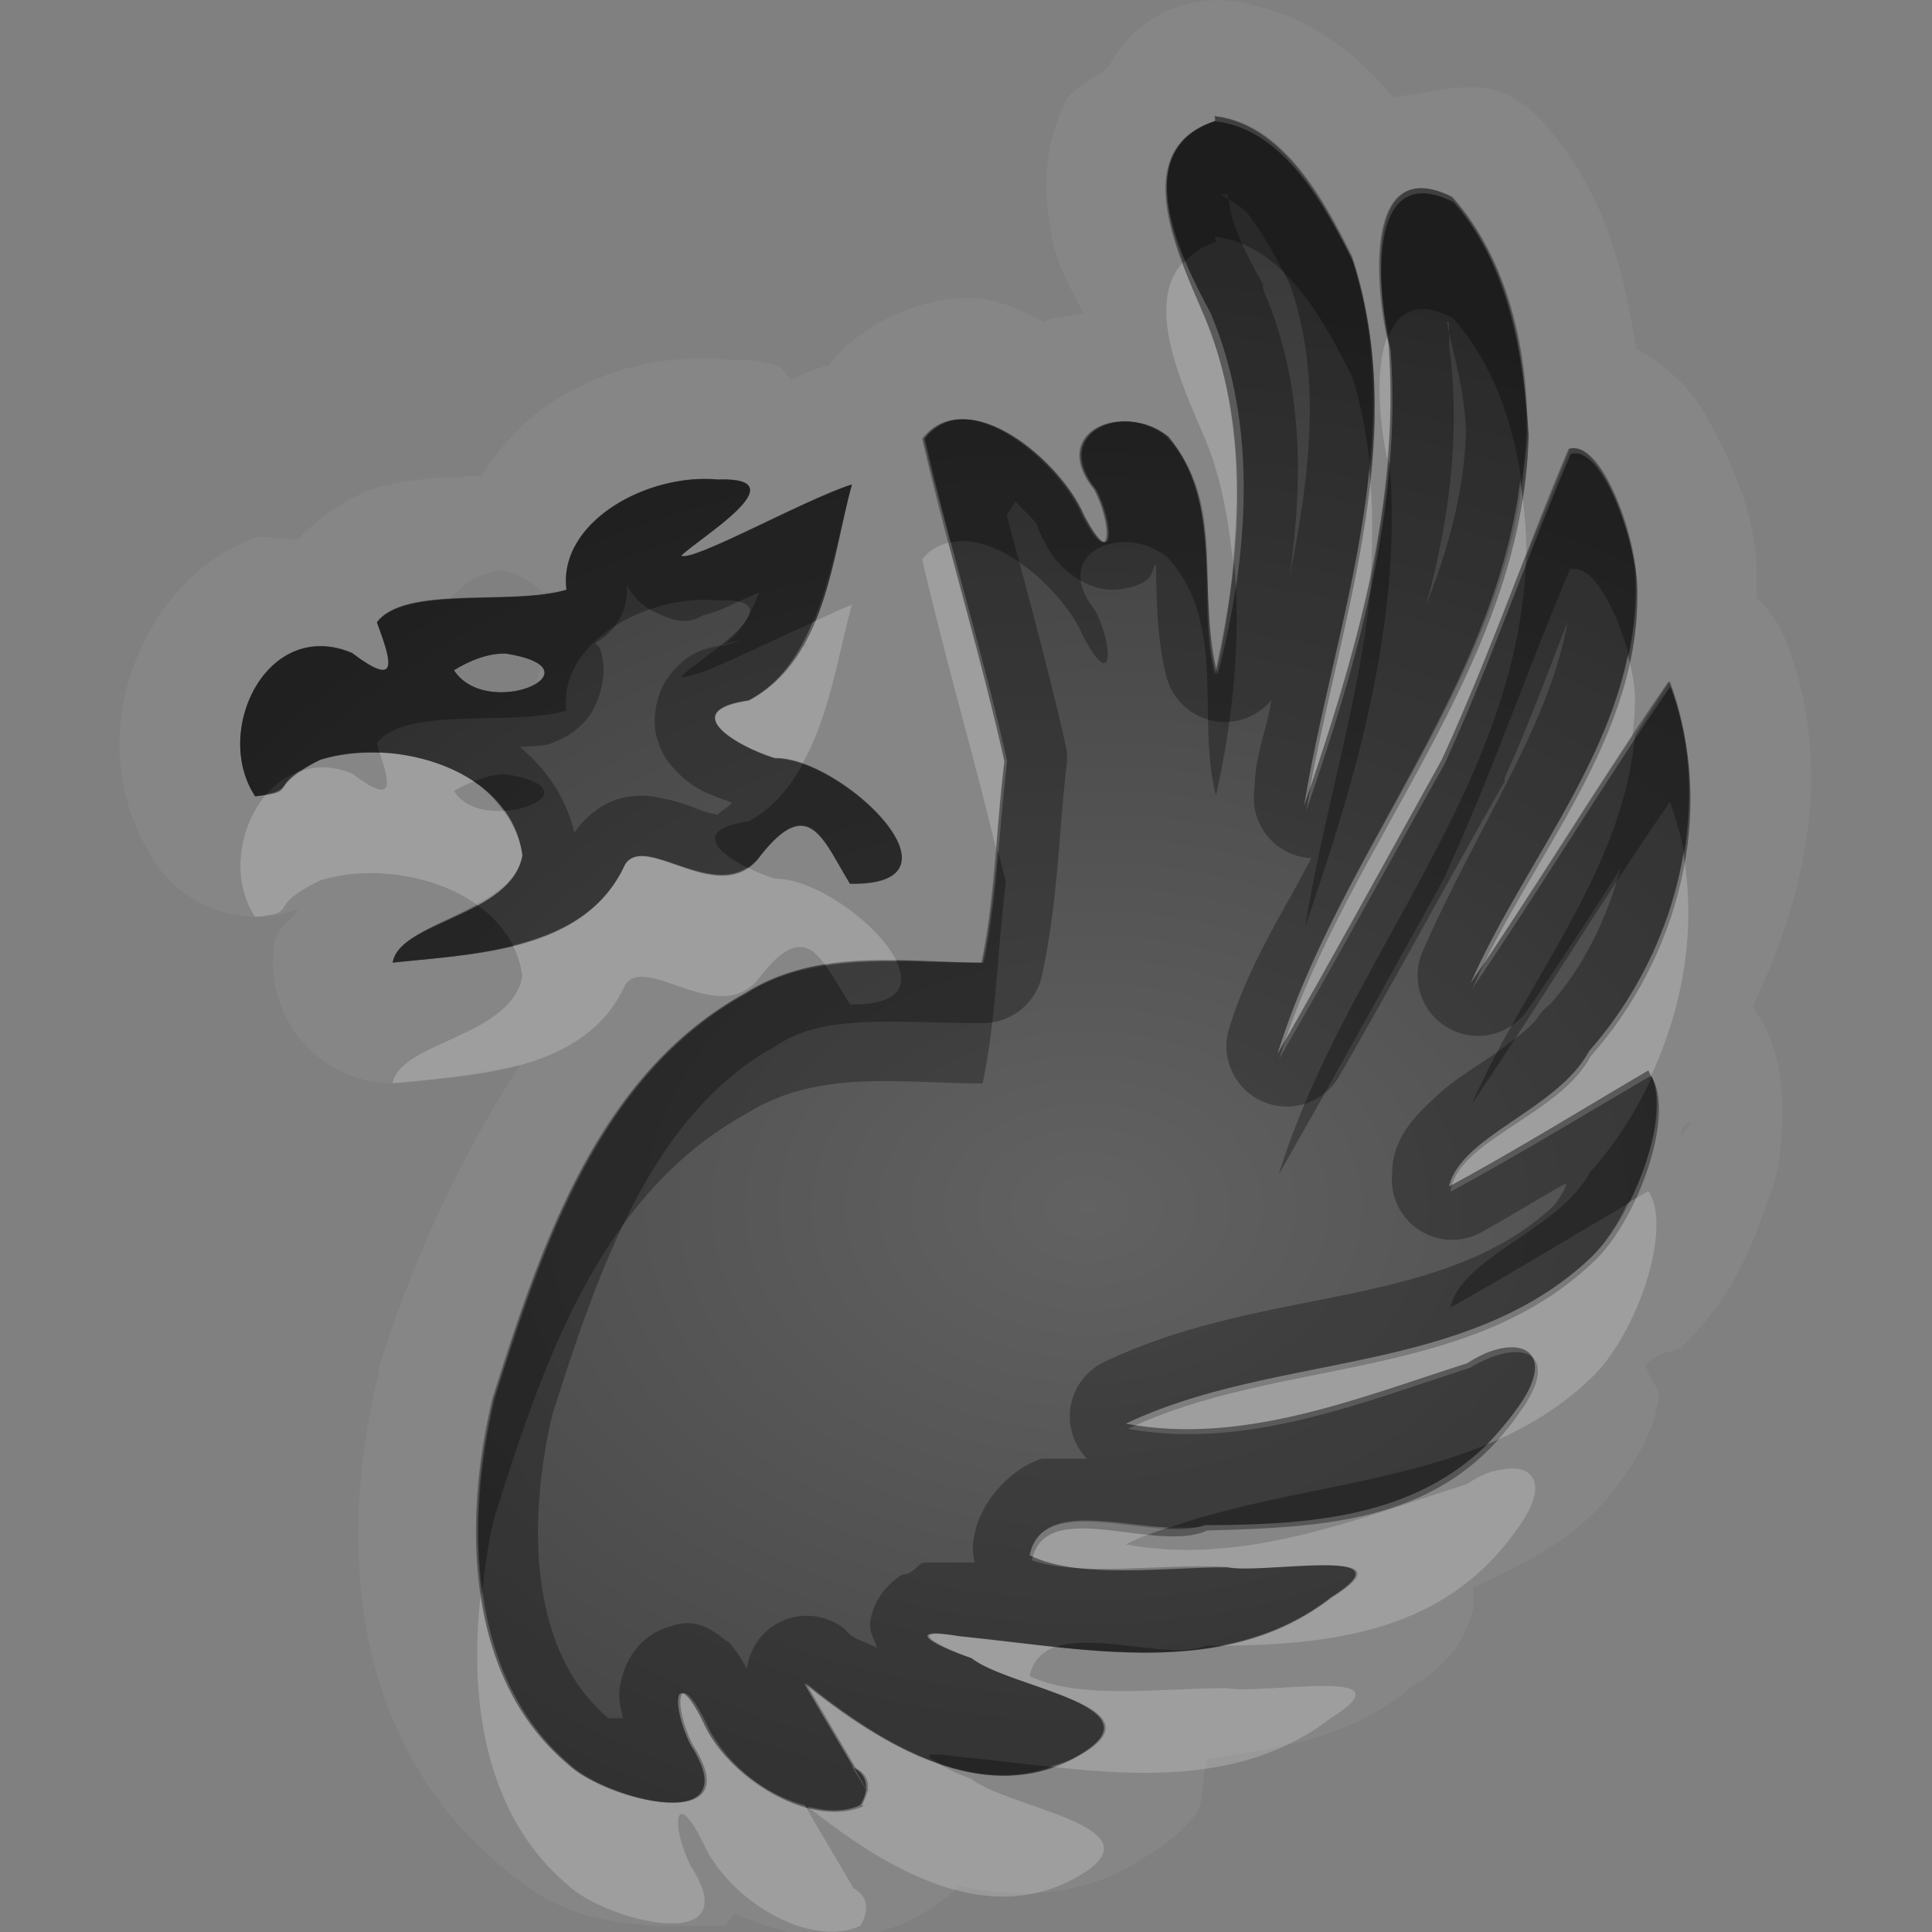 <?xml version="1.0" encoding="UTF-8"?>
<svg id="svg36" width="16" height="16" version="1.1" xmlns="http://www.w3.org/2000/svg" xmlns:cc="http://creativecommons.org/ns#" xmlns:dc="http://purl.org/dc/elements/1.1/" xmlns:rdf="http://www.w3.org/1999/02/22-rdf-syntax-ns#">
 <rect width="100%" height="100%" fill="#808080" stroke="none"/>
 <defs id="defs7">
  <radialGradient id="gr0" cx="9" cy="10" r="11" gradientTransform="matrix(1 0 0 .727 0 2.727)" gradientUnits="userSpaceOnUse">
   <stop id="stop2" stop-opacity=".235" offset="0"/>
   <stop id="stop4" stop-opacity=".549" offset="1"/>
  </radialGradient>
 </defs>
 <path id="path9" d="m10.07 0.002a1 1 0 0 0-0.312 0.051v0.002a1 1 0 0 0-0.572 0.488c-0.121 0.12-0.304 0.169-0.372 0.316-0.176 0.377-0.165 0.731-0.121 1.008 0.05 0.338 0.172 0.506 0.278 0.727-0.11 0.03-0.22 0.02-0.328 0.07-0.187-0.09-0.36-0.193-0.631-0.197-0.385 0-0.877 0.208-1.141 0.549a1 1 0 0 0 0 9e-3 1 1 0 0 0-0.111 0.03c-0.08 0.02-0.129 0.06-0.201 0.09-0.04-0.02-0.081-0.107-0.118-0.118-0.176-0.05-0.287-0.048-0.406-0.048-0.553-0.05-1.055 0.079-1.502 0.378-0.201 0.133-0.392 0.346-0.547 0.584-0.09 0-0.079 0-0.193 0.01-0.177 0-0.372 0.02-0.611 0.07-0.203 0.05-0.475 0.202-0.717 0.444-0.13 0.02-0.267-0.05-0.385 0-0.376 0.152-0.642 0.424-0.812 0.713-0.341 0.576-0.41 1.311 0.019 1.967a1 1 0 0 0 0.945 0.441c0.07 0 0.161-0.041 0.235-0.051-0.06 0.113-0.169 0.119-0.194 0.276a1 1 0 0 0 1.092 1.156c0.224-0.02 0.589-0.082 0.942-0.147-0.539 0.824-0.917 1.71-1.155 2.46a1 1 0 0 0-0.019 0.1c-0.145 0.6-0.222 1.29-0.117 2 0.103 0.7 0.418 1.45 1.05 2 0.482 0.45 0.842 0.54 1.411 0.57h0.511c0.03 0 0.072-0.1 0.11-0.1 0.458 0.21 1.087 0.35 1.687-0.1a1 1 0 0 0 0.156-0.13c0.473 0.1 0.989 0.1 1.479-0.2 0.157-0.1 0.31-0.18 0.478-0.39 0.08-0.1 0.05-0.3 0.1-0.46 0.542-0.1 1.102-0.14 1.632-0.55 0.11-0.1 0.2-0.12 0.33-0.26 0.1-0.1 0.17-0.2 0.24-0.43v-0.18c0.43-0.21 0.89-0.41 1.21-0.87 0.14-0.19 0.27-0.39 0.33-0.7 0-0.1-0.1-0.18-0.11-0.28 0.1-0.1 0.19-0.1 0.28-0.13 0.39-0.37 0.58-0.77 0.72-1.205 0.1-0.219 0.12-0.442 0.13-0.697 0-0.255 0-0.569-0.24-0.93a1 1 0 0 0 0-0.012c0.44-0.93 0.67-1.96 0.28-2.996a1 1 0 0 0-0.25-0.377v-0.156a1 1 0 0 0 0-0.012c0-0.395-0.11-0.703-0.27-1.056-0.1-0.177-0.16-0.353-0.35-0.557-0.1-0.09-0.2-0.193-0.38-0.281-0.1-0.618-0.24-1.281-0.77-1.877a1 1 0 0 0-0.3-0.233c-0.24-0.121-0.61-0.025-0.95 0.027v-0.01c-0.28-0.339-0.73-0.723-1.36-0.791a1 1 0 0 0-0.09-0.006h-0.01zm-0.02 0.959h0.01v2e-3c0.56 0.069 0.9 0.703 1.13 1.162 0.49 1.514-0.15 3.056-0.39 4.547 0.42-1.221 0.8-2.513 0.7-3.817-0.11-0.435-0.22-1.597 0.52-1.224 0.46 0.52 0.62 1.258 0.62 1.928-0.04 1.939-1.51 3.39-2.06 5.168 0.46-0.805 0.91-1.625 1.36-2.436 0.39-0.84 0.69-1.723 1.05-2.574 0.26-0.081 0.55 0.712 0.55 1.078 0.05 1.265-0.88 2.25-1.36 3.346 0.56-0.823 1.07-1.679 1.64-2.5 0.39 1.039 0.06 2.25-0.66 3.064-0.26 0.485-1.06 0.698-1.16 1.121 0.56-0.304 1.1-0.638 1.65-0.961 0.21 0.301-0.1 1.195-0.47 1.545-1.04 0.99-2.62 0.79-3.856 1.38 0.966 0.18 1.916-0.21 2.826-0.5 0.41-0.27 0.78-0.12 0.41 0.38-0.61 0.86-1.55 0.96-2.58 0.96-0.427 0.15-1.339-0.29-1.453 0.25 0.404 0.2 1.11 0.1 1.633 0.1 0.28 0.06 1.56-0.19 0.86 0.25-0.89 0.69-2.057 0.42-3.081 0.32-0.487-0.08-0.19 0.08 0.102 0.18 0.312 0.25 1.627 0.4 0.869 0.82-0.783 0.43-1.641-0.12-2.25-0.61 0.111 0.2 0.82 1.38 0.395 0.69 0.217 0.11 0.068 0.32 0.068 0.32-0.427 0.19-1.093-0.22-1.301-0.69-0.237-0.48-0.268-0.14-0.103 0.19 0.489 0.76-0.705 0.46-1.018 0.16-0.855-0.72-0.866-2.02-0.623-3.03 0.395-1.25 0.864-2.681 2.09-3.355 0.593-0.378 1.299-0.252 1.959-0.252 0.113-0.532 0.121-1.115 0.191-1.668-0.2-0.893-0.475-1.778-0.681-2.672 0.36-0.466 1.127 0.182 1.32 0.633 0.253 0.485 0.258 0.08 0.102-0.213-0.382-0.478 0.235-0.732 0.599-0.438 0.502 0.549 0.237 1.33 0.402 1.973 0.22-0.968 0.31-2.057-0.099-2.998-0.194-0.461-0.635-1.349 0.099-1.588v-0.039c0-4e-4 -0.01-0.002-0.01-2e-3zm-4.097 3.008c0.674-0.018-0.17 0.489-0.312 0.631 0.102 0.052 1.009-0.459 1.414-0.59-0.11 0.391-0.181 0.904-0.405 1.306l0.022 4e-3c0.01 0.02-1e-3 2e-3 0.019 0.032 0 0 0 0.019 0.01 0.019-0.025-5e-3 -0.043-0.017-0.064-0.025-0.107 0.182-0.236 0.347-0.436 0.453-0.604 0.088-0.086 0.388 0.217 0.478 0.551-9e-3 1.663 1.059 0.621 1.039-0.221-0.359-0.336-0.744-0.738-0.236-0.323 0.461-0.954-0.199-1.125 0.08-0.33 0.721-1.241 0.741-1.924 0.811 0.056-0.342 0.984-0.382 1.074-0.887-0.095-0.723-1.064-0.985-1.674-0.793-0.479 0.233-0.148 0.263-0.539 0.303-0.357-0.54 0.1-1.485 0.803-1.188 0.398 0.301 0.325 0.07 0.205-0.254 0.104-0.138 0.344-0.175 0.611-0.191 2e-3 -2e-3 4e-3 -8e-3 6e-3 -0.01 0.134-0.149 0.217-0.171 0.268-0.191 0.102-0.04 0.112-0.041 0.193-0.031l4e-3 7e-3c0.061 8e-3 0.185 0.069 0.295 0.172 0.065-8e-3 0.139-9e-3 0.193-0.025-0.072-0.558 0.668-0.972 1.262-0.912v-2e-3zm-1.478 1.552-0.03 0.129c0.055-0.039 0.07-0.084 0.03-0.129zm1.232 1.827c-0.01 0-0.01 0.019-0.019 0.019-0.01 0-0.022 2e-3 -0.042 0.012l0.061-0.031zm8.303 1.935-0.09 0.127c0-0.037 0.01-0.091 0.09-0.127z" fill="#fff" opacity=".05"/>
 <path id="base" d="m10.068 1.001c-0.733 0.238-0.293 1.127-0.044 1.588 0.402 0.941 0.314 2.03 0.06 2.998-0.169-0.643 0.046-1.423-0.407-1.972-0.364-0.294-0.98-0.036-0.599 0.437 0.155 0.293 0.152 0.698-0.1 0.213-0.193-0.451-0.959-1.097-1.319-0.632 0.206 0.894 0.482 1.778 0.682 2.671-0.069 0.554-0.08 1.136-0.194 1.669-0.661-0.007-1.366-0.125-1.96 0.253-1.226 0.674-1.693 2.104-2.089 3.356-0.243 1.012-0.231 2.306 0.624 3.033 0.313 0.294 1.504 0.594 1.015-0.167-0.165-0.323-0.132-0.671 0.106-0.189 0.221 0.507 0.964 0.938 1.381 0.659-0.234 0.142 0.139-0.144-0.153-0.285 0.424 0.686-0.285-0.496-0.396-0.695 0.609 0.49 1.467 1.048 2.25 0.609 0.758-0.417-0.557-0.561-0.87-0.811-0.292-0.105-0.587-0.262-0.098-0.185 1.024 0.097 2.185 0.373 3.077-0.323 0.704-0.439-0.577-0.184-0.86-0.25-0.519-0.034-1.224 0.085-1.629-0.056 0.115-0.54 1.025-0.052 1.452-0.247 1.026-0.027 1.966-0.081 2.58-0.967 0.368-0.494 0.044-0.649-0.407-0.379-0.909 0.293-1.86 0.68-2.828 0.504 1.237-0.59 2.814-0.387 3.857-1.385 0.371-0.348 0.681-1.239 0.473-1.539-0.551 0.322-1.097 0.656-1.659 0.96 0.052-0.424 0.906-0.637 1.16-1.121 0.725-0.814 1.05-2.025 0.661-3.064-0.564 0.821-1.078 1.677-1.639 2.5 0.48-1.096 1.413-2.082 1.363-3.347-0.018-0.366-0.292-1.158-0.55-1.077-0.365 0.851-0.661 1.734-1.048 2.574-0.457 0.811-0.899 1.631-1.367 2.436 0.554-1.777 2.018-3.229 2.067-5.168-0.045-0.669-0.166-1.409-0.623-1.928-0.744-0.373-0.627 0.791-0.52 1.226 0.095 1.304-0.277 2.595-0.7 3.816 0.244-1.491 0.875-3.033 0.389-4.547-0.233-0.462-0.574-1.102-1.141-1.164zm-4.114 2.971c-0.594-0.058-1.334 0.355-1.262 0.913-0.457 0.135-1.338-0.036-1.57 0.27 0.119 0.324 0.192 0.555-0.206 0.254-0.703-0.297-1.159 0.646-0.802 1.186 0.39-0.043 0.058-0.069 0.538-0.303 0.61-0.192 1.579 0.069 1.675 0.793-0.092 0.505-1.019 0.545-1.075 0.887 0.683-0.074 1.592-0.087 1.923-0.809 0.171-0.279 0.802 0.382 1.125-0.077 0.401-0.509 0.517-0.125 0.739 0.235 1.042 0.018-0.074-1.048-0.621-1.039-0.303-0.095-0.821-0.39-0.216-0.479 0.643-0.342 0.691-1.208 0.854-1.79-0.406 0.131-1.314 0.643-1.415 0.591 0.142-0.142 0.988-0.65 0.314-0.632zm-1.766 1.441c0.819 0.13-0.151 0.562-0.429 0.137 0.129-0.077 0.276-0.139 0.429-0.137z" fill="url(#gr0)"/>
 <path id="path17" d="m10.05 0.961c0 4e-4 0.01 0.002 0.01 2e-3v-2e-3h-0.01zm0.01 2e-3v0.039c-0.734 0.239-0.293 1.127-0.099 1.588 0.409 0.941 0.319 2.03 0.099 2.998-0.165-0.643 0.1-1.424-0.402-1.973-0.364-0.294-0.981-0.04-0.599 0.438 0.156 0.293 0.151 0.698-0.102 0.213-0.193-0.451-0.96-1.099-1.32-0.633 0.206 0.894 0.481 1.779 0.681 2.672-0.07 0.553-0.078 1.136-0.191 1.668-0.66 0-1.366-0.126-1.959 0.252-1.226 0.674-1.695 2.105-2.09 3.355-0.243 1.01-0.232 2.31 0.623 3.03 0.313 0.3 1.507 0.6 1.018-0.16-0.165-0.33-0.134-0.67 0.103-0.19 0.208 0.47 0.874 0.88 1.301 0.69 0 0 0.149-0.21-0.068-0.32 0.425 0.69-0.284-0.49-0.395-0.69 0.609 0.49 1.467 1.04 2.25 0.61 0.758-0.42-0.557-0.57-0.869-0.82-0.292-0.1-0.589-0.26-0.102-0.18 1.024 0.1 2.191 0.37 3.081-0.32 0.7-0.44-0.58-0.19-0.86-0.25-0.523 0-1.229 0.1-1.633-0.1 0.114-0.54 1.026-0.1 1.453-0.25 1.03 0 1.97-0.1 2.58-0.96 0.37-0.5 0-0.65-0.41-0.38-0.91 0.29-1.86 0.68-2.826 0.5 1.236-0.59 2.816-0.39 3.856-1.38 0.37-0.35 0.68-1.244 0.47-1.545-0.55 0.323-1.09 0.657-1.65 0.961 0.1-0.423 0.9-0.636 1.16-1.121 0.72-0.814 1.05-2.025 0.66-3.064-0.57 0.821-1.08 1.677-1.64 2.5 0.48-1.096 1.41-2.081 1.36-3.346 0-0.366-0.29-1.159-0.55-1.078-0.36 0.851-0.66 1.734-1.05 2.574-0.45 0.811-0.9 1.631-1.36 2.436 0.55-1.778 2.02-3.229 2.06-5.168 0-0.67-0.16-1.408-0.62-1.928-0.74-0.373-0.63 0.789-0.52 1.224 0.1 1.304-0.28 2.596-0.7 3.817 0.24-1.491 0.88-3.033 0.39-4.547-0.23-0.459-0.57-1.093-1.13-1.162zm0.11 0.644v0.03c0 5e-3 0.01 0.012 0.01 0.017 0.04 0.023 0.07 0.038 0.14 0.1 0.13 0.157 0.25 0.383 0.36 0.596 0.27 0.757 0.17 1.574 0 2.425 0.11-0.787 0.12-1.6-0.22-2.379a0.5 0.5 0 0 0 0-0.041c-0.12-0.215-0.28-0.512-0.28-0.701-0.02-0.01-0.05-0.032-0.07-0.045l0.06-2e-3zm1.81 1.059 0.02 2e-3v0.086c0.06 0.266 0.14 0.553 0.14 0.851-0.02 0.488-0.15 0.95-0.33 1.409 0.19-0.697 0.29-1.417 0.19-2.157a0.5 0.5 0 0 0 0-0.08v-0.023c-0.01-0.029-0.01-0.06-0.02-0.088zm-6.027 1.303v2e-3c-0.594-0.06-1.334 0.354-1.262 0.912-0.457 0.134-1.338-0.04-1.57 0.269 0.12 0.324 0.193 0.555-0.205 0.254-0.703-0.297-1.16 0.648-0.803 1.188 0.391-0.04 0.06-0.07 0.539-0.303 0.61-0.192 1.579 0.07 1.674 0.793-0.09 0.505-1.018 0.545-1.074 0.887 0.683-0.07 1.594-0.09 1.924-0.811 0.171-0.279 0.802 0.381 1.125-0.08 0.402-0.508 0.517-0.123 0.738 0.236 1.042 0.02-0.07-1.048-0.621-1.039-0.303-0.09-0.821-0.39-0.217-0.478 0.643-0.342 0.692-1.208 0.854-1.789-0.405 0.131-1.312 0.642-1.414 0.59 0.142-0.142 0.986-0.649 0.312-0.631zm2.457 0.183c0.065 0.076 0.16 0.156 0.18 0.196a0.5 0.5 0 0 0 0.01 0.041c0.077 0.147 0.105 0.24 0.283 0.377 0.045 0.032 0.105 0.071 0.205 0.101 0.101 0.03 0.256 0.019 0.375-0.041 0.09-0.051 0.069-0.096 0.109-0.156 0.01 0.281 0 0.586 0.09 0.941a0.5 0.5 0 0 0 0.868 0.186c-0.04 0.248-0.14 0.475-0.14 0.73a0.5 0.5 0 0 0 0.47 0.58c-0.24 0.46-0.52 0.884-0.68 1.407a0.5 0.5 0 0 0 0.91 0.4c0.47-0.814 0.91-1.635 1.37-2.441a0.5 0.5 0 0 0 0-0.03c0.2-0.435 0.35-0.855 0.52-1.287-0.15 0.855-0.74 1.678-1.2 2.727a0.5 0.5 0 0 0 0.87 0.482c0.27-0.394 0.52-0.779 0.77-1.174-0.11 0.409-0.3 0.808-0.58 1.123a0.5 0.5 0 0 0-0.1 0.102c-0.03 0.065-0.23 0.227-0.49 0.398-0.13 0.086-0.27 0.177-0.4 0.307-0.14 0.13-0.32 0.322-0.32 0.588a0.5 0.5 0 0 0 0.73 0.501c0.25-0.14 0.47-0.277 0.71-0.411 0 0.056-0.1 0.183-0.1 0.183-0.42 0.398-0.97 0.578-1.62 0.718s-1.394 0.24-2.107 0.58a0.5 0.5 0 0 0-0.141 0.8h-0.373c-0.234 0.07-0.497 0.33-0.557 0.62a0.5 0.5 0 0 0 0 0.24h-0.029-0.387c-0.044 0-0.093 0.1-0.183 0.1-0.086 0.05-0.218 0.17-0.258 0.35-0.03 0.12 0.019 0.16 0.049 0.26-0.09-0.06-0.19-0.06-0.27-0.16a0.5 0.5 0 0 0-0.808 0.33c-0.04-0.07-0.067-0.12-0.147-0.22-0.073-0.03-0.227-0.23-0.488-0.13-0.261 0.07-0.361 0.29-0.391 0.39-0.06 0.19-0.02 0.27 0 0.37h-0.099a0.5 0.5 0 0 0-0.022 0c-0.317-0.27-0.483-0.64-0.553-1.1-0.068-0.45-0.018-0.97 0.09-1.42 0.392-1.24 0.839-2.492 1.844-3.044a0.5 0.5 0 0 0 0.029-0.02c0.402-0.253 0.969-0.173 1.686-0.173a0.5 0.5 0 0 0 0.494-0.395c0.131-0.599 0.141-1.195 0.201-1.713a0.5 0.5 0 0 0 0-0.172c-0.149-0.663-0.325-1.293-0.492-1.927l0.072-0.114zm-3.221 0.666a0.5 0.5 0 0 1 2e-3 0.026 0.5 0.5 0 0 0 0.217 0.218c0.295 0.148 0.358 0.05 0.428 0.03 0.072-0.02 0.135-0.041 0.195-0.071 0.078-0.036 0.166-0.075 0.256-0.115-0.076 0.197-0.162 0.346-0.289 0.428 0.042-0.01 0.082-0.027 0.129-0.027l-0.162 0.048c6e-3 0 0.011-5e-3 0.017-0.011-0.149 0.024-0.295 0.061-0.445 0.26-0.1 0.13-0.14 0.352-0.099 0.498 0.039 0.146 0.106 0.227 0.166 0.287 0.162 0.17 0.308 0.199 0.458 0.259-0.03 0.041-0.091 0.062-0.121 0.102-0.017-0.01-0.037-9e-3 -0.107-0.029-0.091-0.032-0.2-0.084-0.373-0.114-0.087-0.02-0.199-0.03-0.34 0.01-0.136 0.038-0.283 0.153-0.363 0.278-0.076-0.299-0.236-0.529-0.453-0.709 0.087-0.01 0.185-2e-3 0.265-0.032 0.091-0.037 0.184-0.08 0.284-0.191 0.096-0.111 0.195-0.373 0.115-0.59-0.01-0.03-0.029-0.029-0.039-0.049a0.5 0.5 0 0 0 0.261-0.48 0.5 0.5 0 0 1-5e-3 -0.014l3e-3 -0.012zm-1.001 0.594c0.817 0.13-0.15 0.564-0.428 0.139 0.129-0.08 0.274-0.141 0.428-0.139z" opacity=".3"/>
 <path id="path24" d="m9.791 2.178c-0.314 0.355 9e-3 1.029 0.17 1.412 0.149 0.337 0.209 0.694 0.249 1.056 0.07-0.697 0.03-1.411-0.249-2.056-0.049-0.116-0.113-0.259-0.17-0.412zm1.699 0.605c-0.11 0.283-0.06 0.754 0 1.024 0.03-0.316 0.03-0.633 0.01-0.952 0-0.018-0.01-0.051-0.01-0.072zm-0.15 1.102c-0.09 0.936-0.39 1.871-0.54 2.787 0.21-0.615 0.41-1.247 0.55-1.891 0.02-0.299 0.02-0.597-0.01-0.896zm1.25 0.097c-0.22 1.731-1.5 3.1-2.01 4.745 0.46-0.805 0.91-1.625 1.36-2.436 0.25-0.55 0.47-1.116 0.69-1.682 0.01-0.017 0.01-0.033 0.01-0.05 0-0.189-0.02-0.383-0.05-0.577zm-4.735 0.512c-0.08 0.021-0.157 0.059-0.218 0.139 0.185 0.803 0.421 1.599 0.613 2.4 0.021-0.244 0.038-0.489 0.068-0.728-0.135-0.606-0.303-1.208-0.463-1.811zm-0.8 0.516c-0.08 0.026-0.216 0.094-0.325 0.142-0.112 0.264-0.262 0.505-0.529 0.647-0.604 0.088-0.086 0.388 0.217 0.478 0.069-1e-3 0.149 0.015 0.23 0.043 0.225-0.403 0.297-0.917 0.407-1.31zm6.425 0.414c-0.2 0.977-0.9 1.809-1.3 2.717 0.46-0.675 0.89-1.368 1.34-2.049 0.01-0.099 0.02-0.195 0.02-0.297 0-0.1-0.02-0.234-0.06-0.371zm-10.322 0.808c-5e-3 0-0.01 3e-3 -0.015 2e-3 0.092 0.264 0.126 0.439-0.227 0.172-0.15-0.063-0.286-0.061-0.408-0.027-0.19 0.126-0.136 0.17-0.303 0.199-0.226 0.265-0.298 0.704-0.092 1.016 0.391-0.04 0.06-0.07 0.539-0.303 0.394-0.124 0.934-0.056 1.295 0.199 0.182-0.099 0.345-0.215 0.379-0.406-0.019-0.143-0.08-0.262-0.158-0.369-0.154 6e-3 -0.315-0.022-0.408-0.164 0.051-0.032 0.107-0.057 0.164-0.08-0.218-0.146-0.495-0.225-0.766-0.239zm10.782 0.836c-0.1 0.603-0.38 1.183-0.78 1.637-0.26 0.485-1.06 0.698-1.16 1.121 0.56-0.304 1.1-0.638 1.65-0.961 0.01 0.014 0.01 0.035 0.02 0.051 0.27-0.576 0.38-1.226 0.27-1.848zm-8.561 0.026c-0.088-0.016-0.16-4e-3 -0.203 0.066-0.18 0.393-0.534 0.572-0.928 0.67 0.038 0.077 0.066 0.162 0.078 0.254-0.09 0.505-1.018 0.545-1.074 0.887 0.683-0.07 1.594-0.09 1.924-0.811 0.171-0.279 0.802 0.381 1.125-0.08 0.268-0.339 0.407-0.267 0.537-0.084 0.193-0.029 0.389-0.038 0.588-0.035-0.144-0.303-0.675-0.689-1.008-0.684-0.07-0.021-0.152-0.055-0.229-0.093-0.244 0.162-0.582-0.05-0.81-0.09zm8.271 2.769c-0.05 0.033-0.11 0.065-0.17 0.098-0.08 0.179-0.19 0.339-0.3 0.449-1.04 0.99-2.62 0.79-3.856 1.38 0.966 0.18 1.916-0.21 2.826-0.5 0.41-0.27 0.78-0.12 0.41 0.38-0.08 0.11-0.16 0.2-0.24 0.29 0.31-0.13 0.6-0.3 0.86-0.55 0.37-0.35 0.68-1.24 0.47-1.547zm-1.21 2.307c-0.09 0.01-0.19 0.05-0.29 0.12-0.91 0.29-1.86 0.68-2.826 0.5 0.114-0.06 0.234-0.1 0.354-0.14-0.457-0.02-1.059-0.21-1.151 0.23 0.404 0.2 1.11 0.1 1.633 0.1 0.28 0.06 1.56-0.19 0.86 0.25-0.28 0.22-0.6 0.34-0.92 0.4 0.98-0.01 1.87-0.13 2.46-0.96 0.28-0.38 0.14-0.55-0.12-0.5zm-8.46 1.04c-0.096 0.87 0.034 1.82 0.721 2.4 0.313 0.3 1.507 0.6 1.018-0.16-0.165-0.33-0.134-0.67 0.103-0.19 0.208 0.47 0.874 0.88 1.301 0.69 0 0 0.149-0.21-0.068-0.32 0.418 0.68-0.261-0.45-0.389-0.68-0.347-0.09-0.702-0.37-0.844-0.69-0.237-0.48-0.268-0.14-0.103 0.19 0.489 0.76-0.705 0.46-1.018 0.16-0.426-0.36-0.641-0.86-0.721-1.4zm3.729 0.32c-0.108 0.02 0.113 0.13 0.332 0.2 0.312 0.25 1.627 0.4 0.869 0.82-0.071 0.04-0.143 0.06-0.215 0.08 0.812 0.09 1.645 0.12 2.325-0.4 0.7-0.44-0.58-0.19-0.86-0.25-0.523 0-1.229 0.1-1.633-0.1 0.028-0.13 0.104-0.2 0.207-0.24-0.27-0.03-0.536-0.06-0.795-0.09-0.121-0.02-0.194-0.03-0.23-0.02zm-1.049 0.41c0.111 0.2 0.82 1.38 0.395 0.69 0.217 0.11 0.068 0.32 0.068 0.32-0.13 0.06-0.282 0.05-0.437 0.01 0.607 0.48 1.451 1.02 2.224 0.59 0.758-0.42-0.557-0.57-0.869-0.82-0.119-0.04-0.212-0.09-0.279-0.13-0.404-0.14-0.787-0.41-1.102-0.66z" fill="#fff" opacity=".2"/>
 <path id="path31" d="m10.06 0.961 0.01 0.041c-0.551 0.179-0.441 0.722-0.269 1.178 0.064-0.073 0.144-0.137 0.269-0.178l-0.01-0.041c0.57 0.062 0.91 0.702 1.14 1.164 0.08 0.253 0.12 0.506 0.15 0.76 0.06-0.588 0.04-1.176-0.15-1.76-0.23-0.462-0.57-1.102-1.14-1.164zm1.73 0.598c-0.45-0.021-0.38 0.814-0.29 1.224 0.08-0.199 0.23-0.302 0.53-0.152 0.33 0.373 0.5 0.859 0.57 1.351 0.02-0.14 0.05-0.278 0.05-0.423 0-0.67-0.16-1.408-0.62-1.928-0.09-0.047-0.17-0.069-0.24-0.072zm-3.81 1.914c-0.125-3e-3 -0.242 0.043-0.332 0.16 0.067 0.288 0.145 0.574 0.221 0.861 0.39-0.1 0.94 0.398 1.1 0.772 0.252 0.485 0.255 0.08 0.099-0.213-0.382-0.477 0.236-0.732 0.6-0.438 0.502 0.549 0.236 1.33 0.402 1.973 0.14-0.622 0.21-1.291 0.15-1.942-0.03 0.32-0.08 0.638-0.15 0.942-0.166-0.643 0.1-1.424-0.402-1.973-0.364-0.294-0.982-0.039-0.6 0.438 0.156 0.293 0.153 0.698-0.099 0.213-0.145-0.339-0.612-0.787-0.989-0.793zm5.02 0.244c-0.12 0.294-0.24 0.594-0.36 0.892-0.06 1.913-1.51 3.356-2.05 5.118 0.46-0.805 0.91-1.625 1.36-2.436 0.39-0.84 0.69-1.723 1.05-2.574 0.19-0.059 0.39 0.342 0.49 0.707 0.04-0.204 0.07-0.411 0.06-0.629 0-0.366-0.29-1.159-0.55-1.078zm-1.5 0.092c-0.03 0.325-0.08 0.649-0.14 0.97-0.08 0.972-0.4 1.943-0.55 2.893 0.42-1.221 0.8-2.513 0.7-3.817 0-0.011-0.01-0.033-0.01-0.046zm-5.547 0.162v2e-3c-0.594-0.06-1.334 0.354-1.262 0.912-0.457 0.134-1.338-0.041-1.57 0.269 0.12 0.324 0.193 0.555-0.205 0.254-0.703-0.297-1.16 0.648-0.803 1.188 0.05-5e-3 0.063-0.011 0.092-0.016 0.081-0.095 0.181-0.166 0.299-0.199 0.041-0.028 0.072-0.051 0.148-0.088 0.148-0.046 0.317-0.065 0.489-0.059-0.012-0.033-7e-3 -0.044-0.02-0.08 0.232-0.31 1.113-0.135 1.57-0.269-0.072-0.558 0.668-0.972 1.262-0.912v-2e-3c0.674-0.018-0.17 0.489-0.312 0.631 0.082 0.041 0.648-0.251 1.091-0.448 0.159-0.373 0.228-0.802 0.323-1.142-0.405 0.131-1.312 0.642-1.414 0.59 0.142-0.142 0.986-0.649 0.312-0.631zm-1.765 1.441c0.818 0.13-0.15 0.564-0.428 0.139 0.129-0.08 0.275-0.141 0.428-0.139zm9.642 0.229c-0.1 0.148-0.2 0.301-0.29 0.451-0.1 1.124-0.91 2.041-1.35 3.049 0.56-0.823 1.07-1.679 1.64-2.5 0.05 0.139 0.09 0.283 0.12 0.427 0.08-0.477 0.05-0.968-0.12-1.427zm-7.18 0.683c-0.107 0.193-0.241 0.366-0.449 0.477-0.462 0.067-0.266 0.258-0.013 0.385 0.039-0.026 0.079-0.056 0.113-0.104 0.402-0.508 0.517-0.123 0.738 0.236 0.91 0.018 0.179-0.793-0.389-0.994zm-2.462 0.088c-0.092-1e-3 -0.179 0.025-0.264 0.059 0.099 0.066 0.178 0.151 0.246 0.244 0.308-0.013 0.562-0.216 0.018-0.303zm4.074 0.621c-0.028 0.32-0.061 0.638-0.125 0.94-0.235 0-0.474-9e-3 -0.713-0.012 0.096 0.2 0.029 0.365-0.385 0.357-0.073-0.119-0.136-0.229-0.201-0.32-0.229 0.036-0.453 0.094-0.66 0.227-1.226 0.674-1.693 2.105-2.088 3.355-0.122 0.51-0.181 1.09-0.1 1.63 0.024-0.22 0.052-0.43 0.1-0.63 0.395-1.25 0.862-2.681 2.088-3.355 0.593-0.378 1.299-0.252 1.959-0.252 0.114-0.532 0.123-1.115 0.193-1.668-0.02-0.091-0.047-0.181-0.068-0.272zm-4.313 0.459c-0.298 0.164-0.662 0.268-0.697 0.481 0.311-0.032 0.667-0.061 0.996-0.143-0.067-0.136-0.173-0.248-0.299-0.338zm9.731 1.426c-0.13 0.286-0.3 0.553-0.51 0.787-0.26 0.485-1.06 0.695-1.16 1.125 0.5-0.28 0.99-0.58 1.48-0.867 0.19-0.372 0.3-0.816 0.19-1.045zm-1.36 3.042c-0.82 0.34-1.78 0.39-2.634 0.69 0.109 0 0.22 0.01 0.302-0.02 0.902 0 1.732-0.08 2.332-0.67zm-3.175 1.65c-0.152-0.01-0.293-0.01-0.403 0.03 0.461 0.05 0.927 0.07 1.368-0.01h-0.122c-0.213 0.08-0.548 0-0.843-0.02zm-1.428 0.92c-0.051 0.01-3e-3 0.04 0.054 0.07 0.306 0.11 0.623 0.14 0.934 0.03-0.257-0.02-0.512-0.06-0.758-0.08-0.121-0.02-0.194-0.02-0.23-0.02zm-1.049 0.41c2e-3 0 4e-3 0.01 6e-3 0.01 5e-3 0 0.01 0 0.015 0.01-6e-3 -0.01-0.014-0.02-0.021-0.02z" opacity=".3"/>
</svg>

